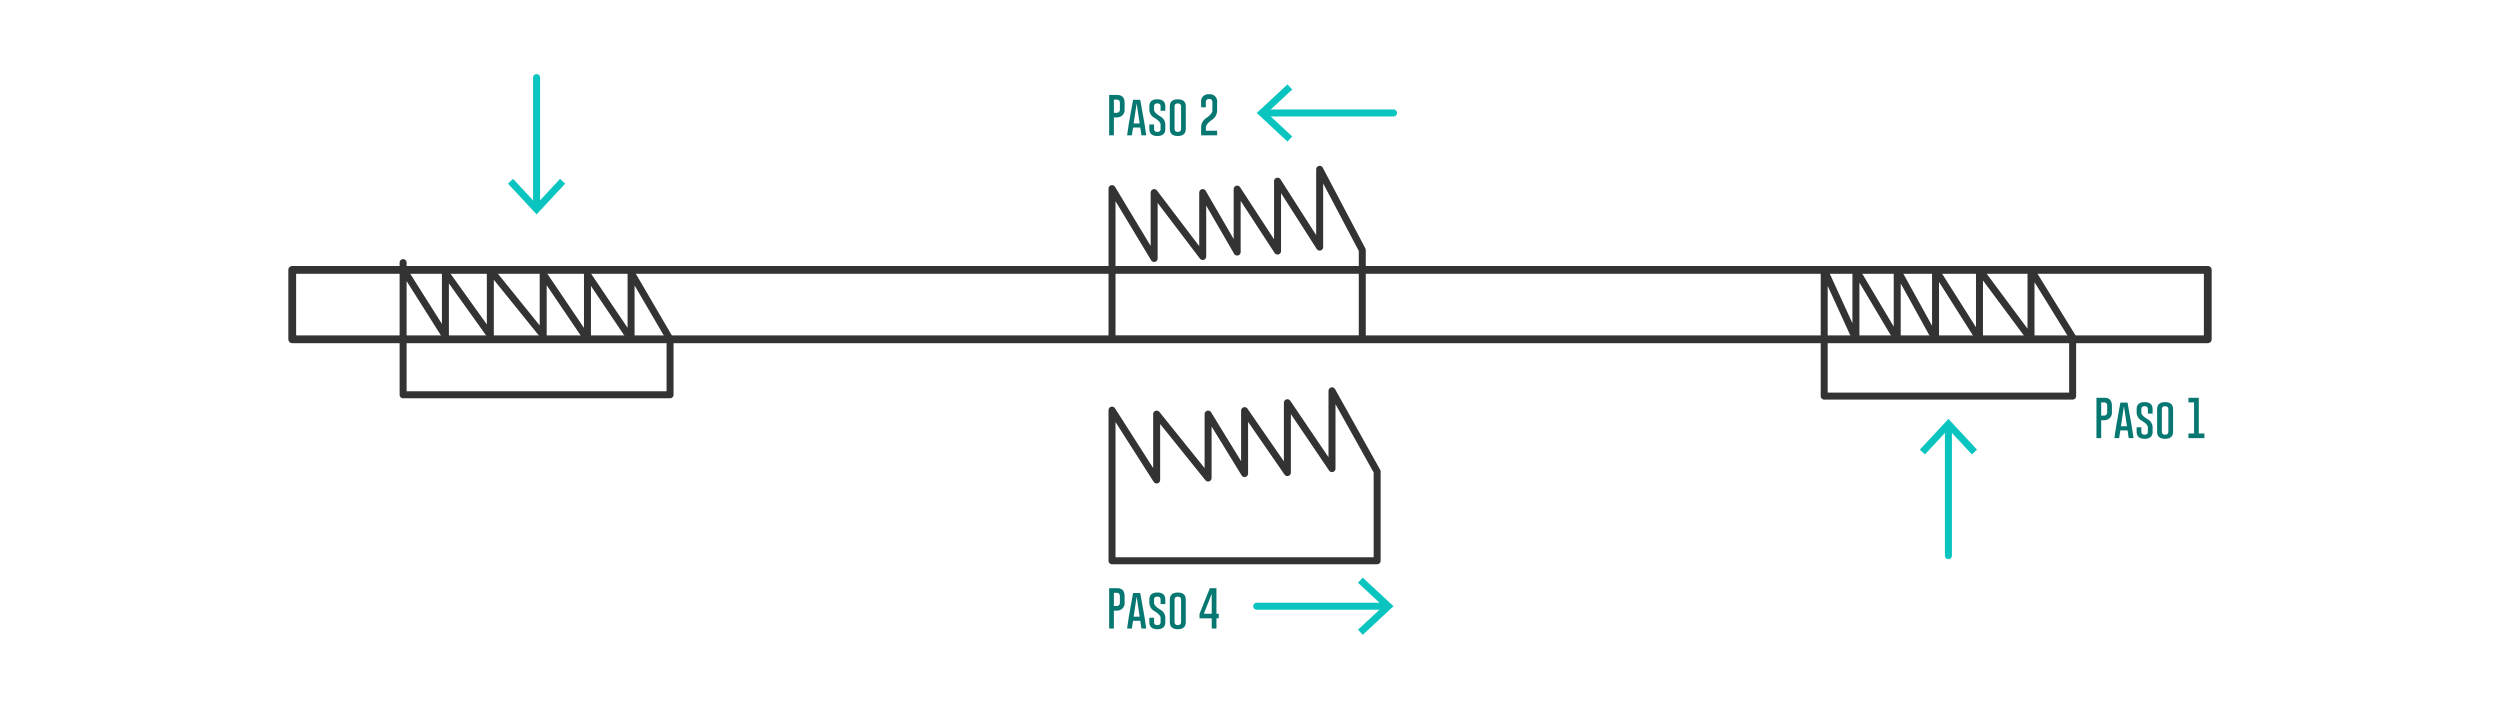 <svg xmlns="http://www.w3.org/2000/svg" width="715" height="202" viewBox="0 0 715 202"><g transform="translate(-443 -5733)"><g transform="translate(-2092.336 6268.504)"><rect width="715" height="202" transform="translate(2535.336 -535.504)" fill="#fff"/><rect width="547.843" height="19.843" transform="translate(2618.915 -458.315)" fill="none" stroke="#333" stroke-linecap="round" stroke-linejoin="round" stroke-width="2.23"/><path d="M2650.625-460.394v37.8h76.346v-15.874l-11.15-19.087v19.087l-12.472-18.52v18.52l-12.661-18.709v17.575l-15.118-18.709v18.709l-12.85-17.953v18.142l-11.339-17.953" fill="none" stroke="#333" stroke-linecap="round" stroke-linejoin="round" stroke-width="2"/><path d="M2688.8-475.358a1,1,0,0,1-1-1v-36.949a1,1,0,0,1,1-1,1,1,0,0,1,1,1v36.949A1,1,0,0,1,2688.8-475.358Z" fill="#0ac4bf"/><path d="M2680.619-482.985l1.465-1.364,6.713,7.224,6.715-7.224,1.465,1.364-8.18,8.8Z" fill="#0ac4bf"/><path d="M3092.584-375.583a1,1,0,0,1-1-1v-36.949a1,1,0,0,1,1-1,1,1,0,0,1,1,1v36.949A1,1,0,0,1,3092.584-375.583Z" fill="#0ac4bf"/><path d="M3100.763-406.9l-1.465,1.364-6.713-7.224-6.715,7.224-1.465-1.364,8.18-8.8Z" fill="#0ac4bf"/><path d="M3057.056-458.315v36.095h71.055v-16.819l-11.906-19.276v19.843l-14.74-19.843v19.843L3088.9-458.315v19.843l-10.96-19.843v19.843l-11.811-19.843v19.843Z" fill="none" stroke="#333" stroke-linecap="round" stroke-linejoin="round" stroke-width="2"/><path d="M3134.921-421.74h2.32q2.1.006,2.1,2.326v1.787a2.084,2.084,0,0,1-1.518,2.2,3.651,3.651,0,0,1-1.09.123h-.463v5.1h-1.353Zm1.353,1.33v3.773h.575a1.908,1.908,0,0,0,.562-.058.914.914,0,0,0,.58-.932v-1.787q0-1-.926-1Z" fill="#077771"/><path d="M3144.993-413.73l.539,3.533h-1.377l-.334-2.221h-2.068l-.34,2.221h-1.365l.527-3.522,1.19-6.638h2.044Zm-1.348.134-.861-5.742-.861,5.742Z" fill="#077771"/><path d="M3146.411-418.459q0-2.038,2.285-2.039t2.285,2.039v1.254h-1.353v-1.254q0-.867-.926-.867h-.012q-.925,0-.925.867v.949q0,.786,1.687,1.846a2.731,2.731,0,0,1,1.529,2.291v1.324q0,2.045-2.279,2.045t-2.291-2.045V-413.3h1.354v1.248q0,.873.937.873t.926-.873v-1.195q0-.839-1.688-1.9a2.754,2.754,0,0,1-1.529-2.327Z" fill="#077771"/><path d="M3156.841-412.049q0,2.04-2.285,2.045t-2.286-2.045v-6.41q0-2.038,2.286-2.039t2.285,2.039Zm-1.354-6.41q0-.867-.926-.867h-.011q-.925,0-.926.867v6.41q0,.873.932.873t.931-.873Z" fill="#077771"/><path d="M3164.188-421.74v10.213h1.606v1.33h-4.57v-1.33h1.611v-8.883h-1.611v-1.33Z" fill="#077771"/><path d="M2933.878-502.189h-36.949a1,1,0,0,1-1-1,1,1,0,0,1,1-1h36.949a1,1,0,0,1,1,1A1,1,0,0,1,2933.878-502.189Z" fill="#0ac4bf"/><path d="M2903.555-511.369l1.364,1.465-7.224,6.713,7.224,6.715-1.364,1.465-8.8-8.18Z" fill="#0ac4bf"/><path d="M2931.708-361.126h-36.949a1,1,0,0,1-1-1,1,1,0,0,1,1-1h36.949a1,1,0,0,1,1,1A1,1,0,0,1,2931.708-361.126Z" fill="#0ac4bf"/><path d="M2925.082-353.946l-1.364-1.465,7.224-6.713-7.224-6.715,1.364-1.465,8.8,8.18Z" fill="#0ac4bf"/><path d="M2853.374-481.559v43.087h71.575v-25.512l-12.189-23.1v22.252l-12.047-18.85V-463.7l-11.551-17.717v18l-9.85-17.008v18.283l-13.89-18.283v18.85Z" fill="none" stroke="#333" stroke-linecap="round" stroke-linejoin="round" stroke-width="2"/><path d="M2853.374-418.208v43.087H2929.2v-25.512l-12.913-23.1v22.252l-12.763-18.85v19.984l-12.237-17.717v18l-10.436-17.008v18.283l-14.715-18.283v18.85Z" fill="none" stroke="#333" stroke-linecap="round" stroke-linejoin="round" stroke-width="2"/><path d="M2852.556-508.345h2.32q2.1.006,2.1,2.326v1.788a2.084,2.084,0,0,1-1.517,2.2,3.656,3.656,0,0,1-1.09.123h-.463v5.1h-1.353Zm1.353,1.33v3.774h.574a1.9,1.9,0,0,0,.563-.059.914.914,0,0,0,.58-.931v-1.788q0-1-.926-1Z" fill="#077771"/><path d="M2862.628-500.335l.539,3.533h-1.377l-.334-2.22h-2.068l-.34,2.22h-1.365l.527-3.521,1.189-6.639h2.045Zm-1.348.135-.861-5.742-.861,5.742Z" fill="#077771"/><path d="M2864.046-505.063q0-2.04,2.285-2.04t2.285,2.04v1.253h-1.353v-1.253q0-.869-.926-.868h-.012q-.925,0-.926.868v.949q0,.785,1.688,1.845a2.734,2.734,0,0,1,1.529,2.291v1.325q0,2.045-2.279,2.045t-2.291-2.045V-499.9h1.353v1.248q0,.873.938.873t.926-.873v-1.2q0-.837-1.688-1.9a2.754,2.754,0,0,1-1.529-2.326Z" fill="#077771"/><path d="M2874.475-498.653q0,2.039-2.285,2.045t-2.285-2.045v-6.41q0-2.04,2.285-2.04t2.285,2.04Zm-1.353-6.41q0-.869-.926-.868h-.012q-.926,0-.925.868v6.41q0,.873.931.873t.932-.873Z" fill="#077771"/><path d="M2878.858-499.169a3.171,3.171,0,0,1,1.524-2.613q1.688-1.2,1.693-2.092v-2.338q0-.99-.92-.99h-.012q-.932,0-.931.99v1.412h-1.354v-1.412a2.038,2.038,0,0,1,2.285-2.326,2.038,2.038,0,0,1,2.286,2.326v2.379a3.2,3.2,0,0,1-1.53,2.648q-1.687,1.2-1.687,2.163v.9h3.217v1.33h-4.571Z" fill="#077771"/><path d="M2852.556-367.282h2.32q2.1.006,2.1,2.326v1.787a2.084,2.084,0,0,1-1.517,2.2,3.656,3.656,0,0,1-1.09.123h-.463v5.1h-1.353Zm1.353,1.33v3.773h.574a1.912,1.912,0,0,0,.563-.058.914.914,0,0,0,.58-.932v-1.787q0-1-.926-1Z" fill="#077771"/><path d="M2862.628-359.272l.539,3.533h-1.377l-.334-2.221h-2.068l-.34,2.221h-1.365l.527-3.522,1.189-6.638h2.045Zm-1.348.134-.861-5.742-.861,5.742Z" fill="#077771"/><path d="M2864.046-364q0-2.038,2.285-2.039t2.285,2.039v1.254h-1.353V-364q0-.867-.926-.867h-.012q-.925,0-.926.867v.949q0,.786,1.688,1.846a2.733,2.733,0,0,1,1.529,2.291v1.324q0,2.045-2.279,2.045t-2.291-2.045v-1.248h1.353v1.248q0,.873.938.873t.926-.873v-1.2q0-.838-1.688-1.9a2.754,2.754,0,0,1-1.529-2.327Z" fill="#077771"/><path d="M2874.475-357.591q0,2.04-2.285,2.045t-2.285-2.045V-364q0-2.038,2.285-2.039t2.285,2.039Zm-1.353-6.41q0-.867-.926-.867h-.012q-.926,0-.925.867v6.41q0,.873.931.873t.932-.873Z" fill="#077771"/><path d="M2883.241-367.282v7.3h.662v1.33h-.662v2.918h-1.353v-2.918H2878.4v-1.289l2.948-7.336Zm-3.6,7.3h2.245v-5.69Z" fill="#077771"/></g></g></svg>